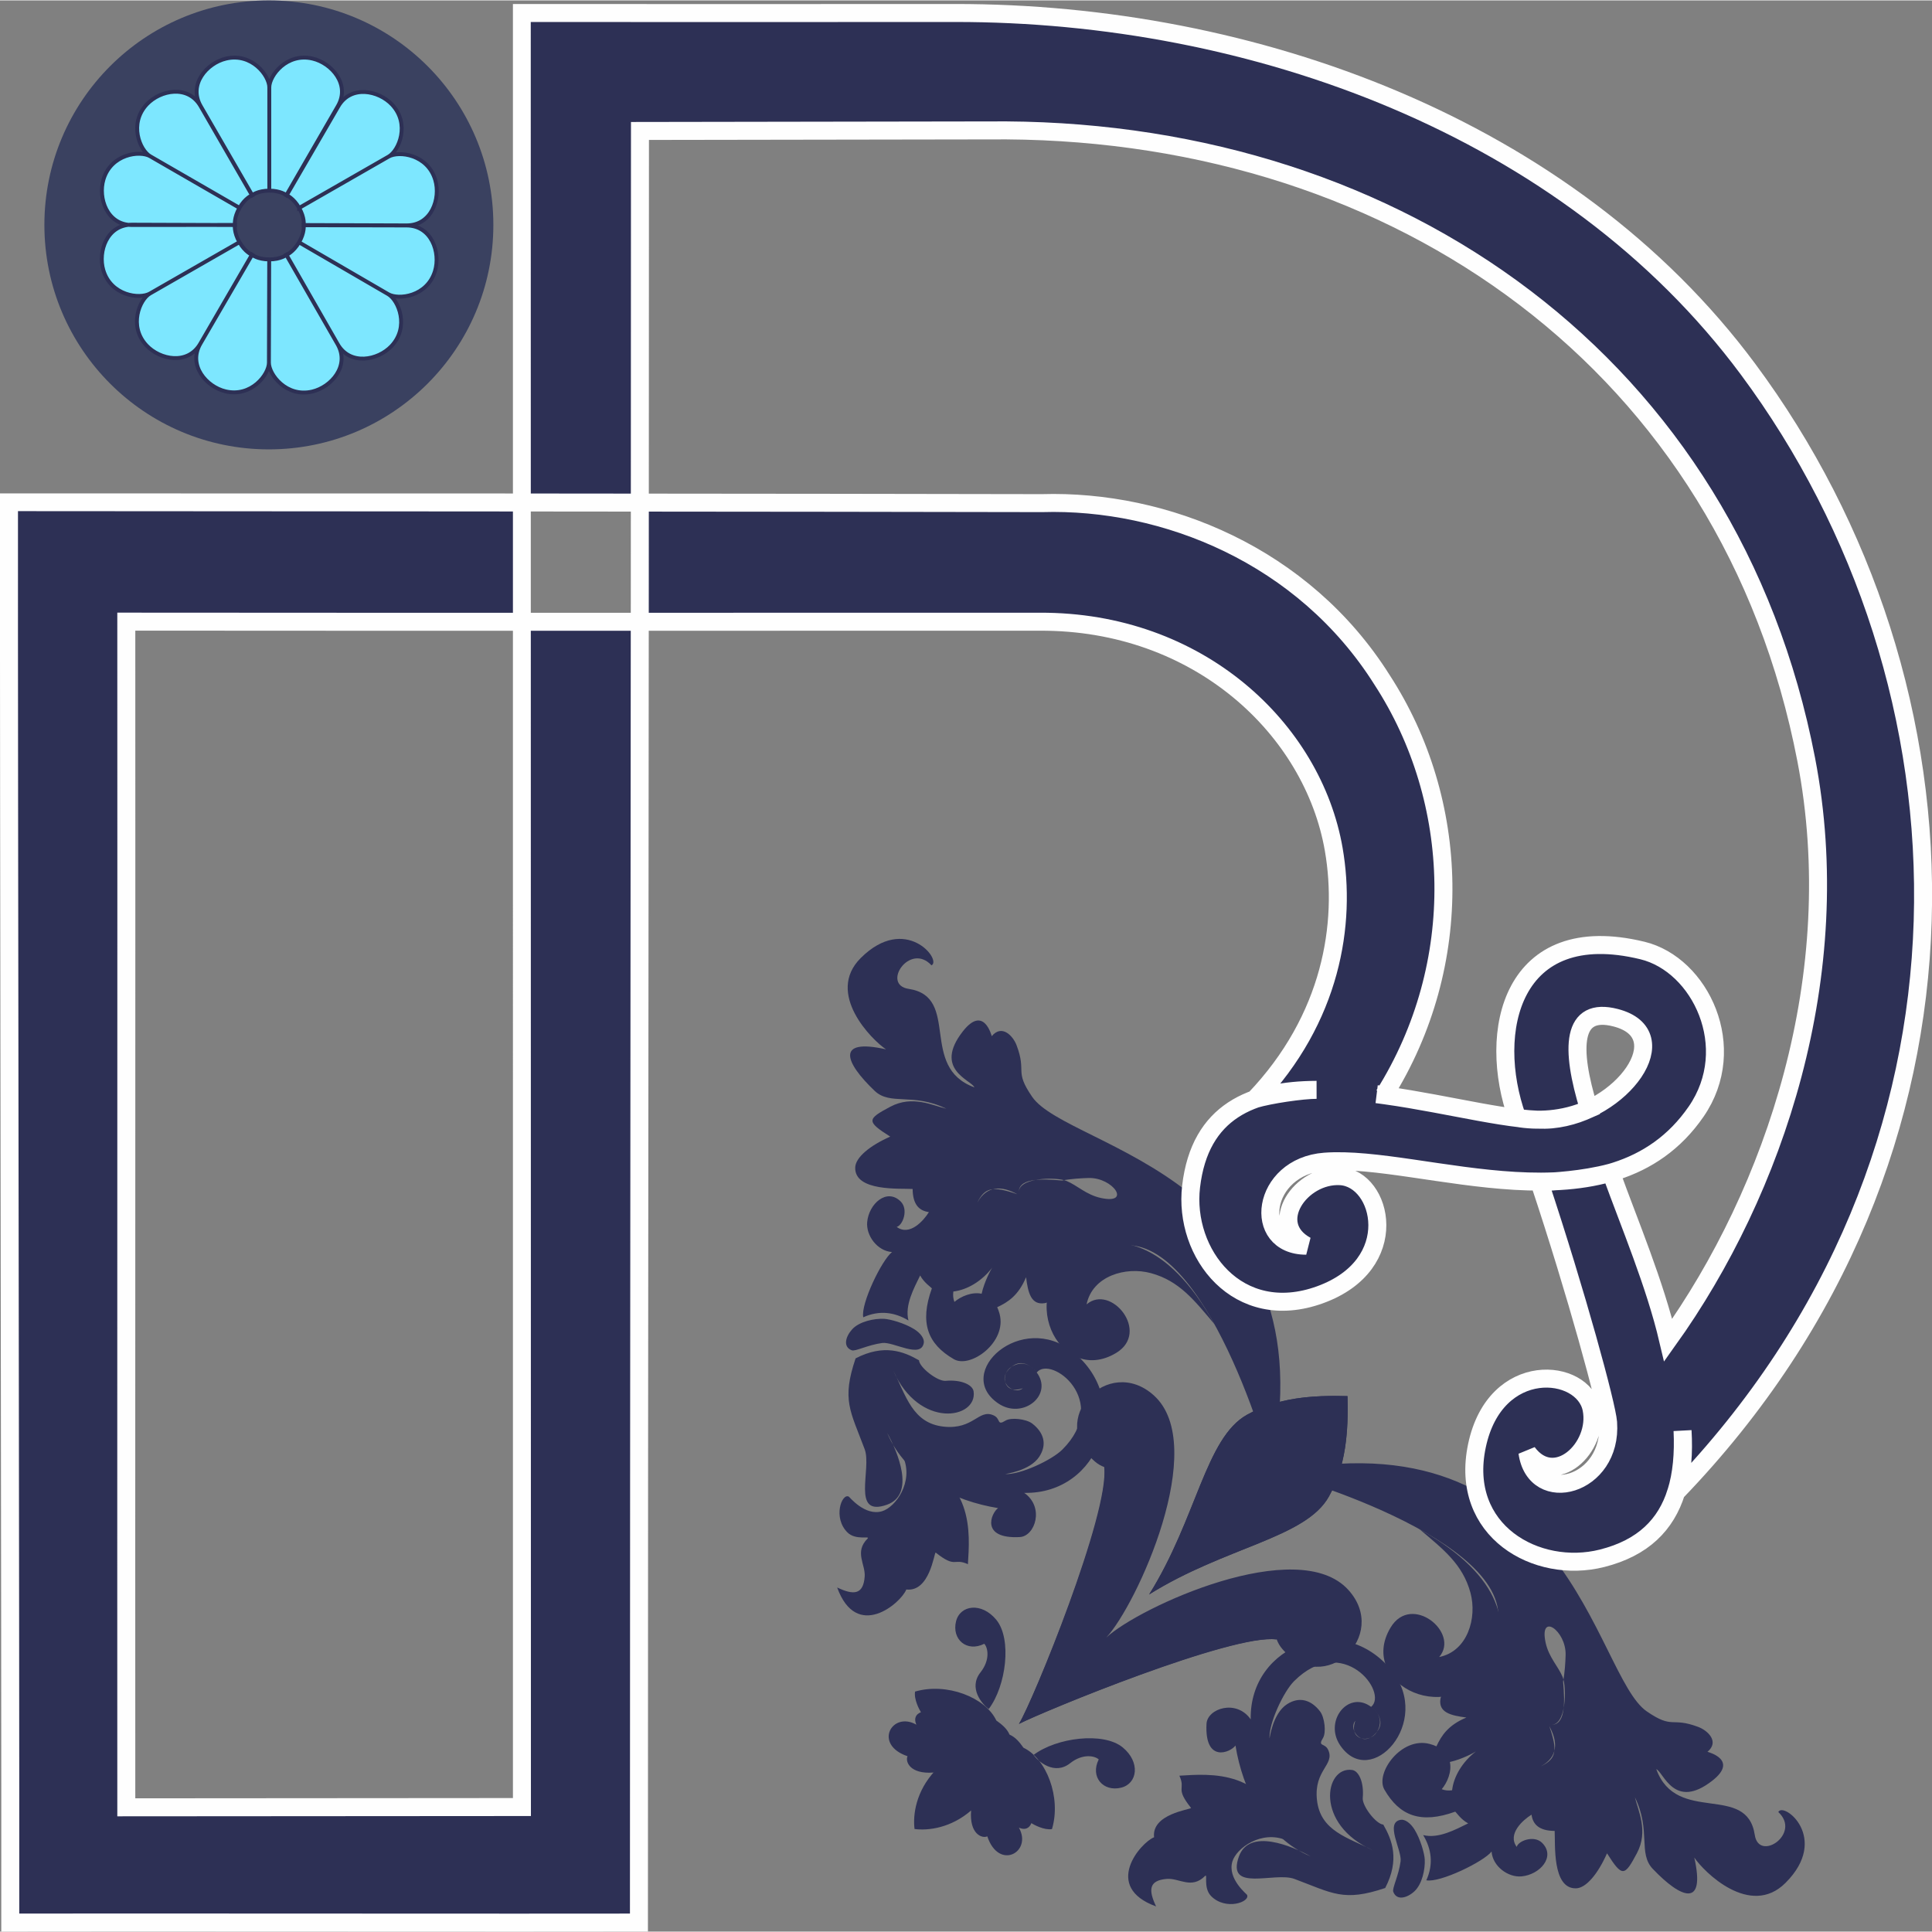 <?xml version="1.0" encoding="UTF-8"?>
<!DOCTYPE svg PUBLIC "-//W3C//DTD SVG 1.1//EN" "http://www.w3.org/Graphics/SVG/1.1/DTD/svg11.dtd">
<!-- Creator: CorelDRAW 2017 -->
<svg xmlns="http://www.w3.org/2000/svg" xml:space="preserve" width="1.492in" height="1.492in" version="1.1" style="shape-rendering:geometricPrecision; text-rendering:geometricPrecision; image-rendering:optimizeQuality; fill-rule:evenodd; clip-rule:evenodd"
viewBox="0 0 808.74 808.4"
 xmlns:xlink="http://www.w3.org/1999/xlink">
 <rect x="0" y="0" width="808.74" height="808.4" fill="#808080" stroke="none"/>
 <defs>
  <style type="text/css">
   <![CDATA[
    .str1 {stroke:#FEFEFE;stroke-width:7.53;stroke-miterlimit:2.613}
    .str0 {stroke:#2D3055;stroke-width:1.63;stroke-miterlimit:2.613}
    .fil0 {fill:#3A4160}
    .fil2 {fill:#2D3055}
    .fil1 {fill:#7DE7FF}
   ]]>
  </style>
 </defs>
 <g id="Layer_x0020_1">
  <g id="rR">
   <g id="c4">
    <circle class="fil0" cx="112.55" cy="93.97" r="93.97"/>
    <path class="fil1 str0" d="M112.73 79.63l0 -43.21c0,-4.98 7.34,-14.62 18.17,-12.05 7.92,1.88 15.8,10.8 10.55,19.88l-21.56 37.29c0,0 -2.37,-1.91 -7.17,-1.91zm0 0l0 -43.21c0,-4.98 -7.34,-14.62 -18.17,-12.05 -7.92,1.88 -15.8,10.8 -10.55,19.88l21.56 37.29c0,0 2.37,-1.91 7.17,-1.91zm-12.47 7.2l-37.42 -21.6c-4.31,-2.49 -8.99,-13.67 -1.35,-21.76 5.58,-5.92 17.25,-8.29 22.49,0.8l21.52 37.31c0,0 -2.84,1.1 -5.24,5.26zm0 0l-37.42 -21.6c-4.31,-2.49 -16.33,-0.95 -19.52,9.71 -2.33,7.79 1.45,19.08 11.94,19.08l43.07 -0.03c0,0 -0.47,-3.01 1.93,-7.16zm-0.02 14.37l-37.48 21.5c-4.32,2.47 -16.33,0.9 -19.5,-9.77 -2.31,-7.8 1.5,-19.08 11.99,-19.05l43.07 0.15c0,0 -0.48,3.01 1.91,7.17zm0 0l-37.48 21.5c-4.32,2.47 -9.03,13.64 -1.41,21.76 5.57,5.93 17.23,8.34 22.49,-0.74l21.62 -37.25c0,0 -2.84,-1.11 -5.22,-5.27zm12.45 7.23l-0.12 43.21c-0.01,4.98 -7.38,14.6 -18.21,12 -7.91,-1.9 -15.77,-10.84 -10.5,-19.91l21.66 -37.23c0,0 2.36,1.92 7.17,1.93zm0 0l-0.12 43.21c-0.01,4.98 7.3,14.64 18.14,12.1 7.92,-1.85 15.83,-10.75 10.61,-19.85l-21.45 -37.35c0,0 -2.38,1.9 -7.18,1.89zm12.49 -7.16l37.35 21.71c4.3,2.5 8.95,13.69 1.29,21.77 -5.6,5.9 -17.28,8.24 -22.49,-0.87l-21.41 -37.38c0,0 2.84,-1.09 5.26,-5.24zm0 0l37.35 21.71c4.3,2.5 16.33,1 19.55,-9.66 2.36,-7.79 -1.39,-19.09 -11.88,-19.11l-43.07 -0.1c0,0 0.46,3.01 -1.95,7.16zm0.04 -14.4l37.48 -21.5c4.32,-2.47 16.33,-0.9 19.49,9.77 2.31,7.8 -1.5,19.08 -11.99,19.04l-43.07 -0.15c0,0 0.48,-3 -1.91,-7.17zm0 0l37.48 -21.5c4.32,-2.47 9.03,-13.64 1.41,-21.76 -5.57,-5.93 -17.23,-8.34 -22.49,0.73l-21.62 37.25c0,0 2.84,1.11 5.22,5.27z"/>
   </g>
   <path class="fil2" d="M538.44 770.17c-7.8,-30.22 -32.09,-27.78 -44.75,-27.03 2.79,6.05 -1.99,4.86 4.89,13.51 -0.28,0.67 -16.61,2.48 -15.48,12.26 -5.68,2.26 -21.7,20.78 0.84,28.95 -3.21,-6.77 -3.18,-10.94 4.57,-11.52 5.12,-0.39 10.27,4.43 15.9,-1.2 1.3,-1.3 -0.89,4.94 2.59,8.43 6.15,6.15 16.43,2.4 15.01,-0.55 0.09,-0.14 -8.31,-6.67 -6.14,-13.94 1.7,-5.68 12.23,-13.28 22.57,-8.92zm-160.3 -160.3c30.22,7.8 27.78,32.09 27.03,44.74 -6.05,-2.79 -4.86,1.99 -13.51,-4.89 -0.67,0.28 -2.48,16.61 -12.27,15.48 -2.26,5.68 -20.78,21.7 -28.95,-0.84 6.77,3.21 10.94,3.18 11.52,-4.57 0.39,-5.12 -4.43,-10.27 1.2,-15.9 1.3,-1.3 -4.94,0.89 -8.43,-2.59 -6.15,-6.15 -2.4,-16.43 0.55,-15 0.14,-0.09 6.67,8.31 13.94,6.14 5.68,-1.7 13.28,-12.23 8.92,-22.57z"/>
   <path class="fil2" d="M594.18 639.93c9.94,8.41 18.13,14.68 21.36,26.63 2.85,10.53 -1.19,24.5 -13.09,26.9 8.78,-10.18 -11.63,-26.87 -20.35,-12.33 -14.31,23.85 26.06,43.79 42.45,14.34 7.64,-13.72 5.71,-35.39 -30.38,-55.54zm-85.8 -85.8c-8.41,-9.94 -14.68,-18.13 -26.63,-21.37 -10.53,-2.85 -24.5,1.19 -26.9,13.09 10.18,-8.79 26.87,11.63 12.33,20.35 -23.85,14.31 -43.79,-26.06 -14.34,-42.45 13.72,-7.64 35.39,-5.71 55.54,30.38z"/>
   <path class="fil2" d="M481.04 667.27c31.82,-19.92 65.54,-23.57 75.24,-40.98 7.12,-12.78 8.21,-27.05 7.79,-42.04 -14.99,-0.42 -29.26,0.66 -42.04,7.79 -17.41,9.7 -21.06,43.42 -40.99,75.24z"/>
   <path class="fil2" d="M462.24 613.94c-1.37,-0.5 -2.69,-1.25 -3.9,-2.3 -20.44,-17.69 5.48,-44.98 24.66,-27.69 23.44,21.13 -7.25,87.88 -19.92,101.38 13.51,-12.67 80.25,-43.36 101.38,-19.92 17.3,19.18 -10,45.1 -27.69,24.67 -1.07,-1.24 -1.84,-2.59 -2.34,-4 -18.63,-2.37 -97.56,30.1 -107.9,35.38 5.86,-9.49 38.01,-88.39 35.69,-107.52zm59.78 -21.91c-17.41,9.7 -21.06,43.42 -40.99,75.24 31.82,-19.92 65.54,-23.57 75.24,-40.98 0.47,-0.84 0.92,-1.7 1.34,-2.56 1.78,-3.63 3.1,-7.37 4.08,-11.21 2.28,-8.97 2.65,-18.47 2.37,-28.27 -9.8,-0.28 -19.3,0.09 -28.27,2.37 -3.84,0.98 -7.58,2.3 -11.22,4.08 -0.86,0.42 -1.71,0.86 -2.56,1.34zm-93.59 139.41c-1.62,-2.27 -3.23,-4.35 -5.83,-5.49 -1.12,-2.61 -3.27,-4.28 -5.54,-5.92 -4.5,-9.63 -20.73,-16 -34.01,-12.1 -0.54,3.35 1.82,7.59 2.45,8.65 -2.08,0.76 -3.07,2.6 -1.91,5.2 -10.16,-5.79 -18.19,8.3 -3.69,13.21 -1.02,2.13 0.85,7.59 10.83,6.83 0.22,-0.25 0.45,-0.49 0.68,-0.74 -7.99,8.58 -9.33,18.41 -8.58,24.38 5.79,0.75 15.24,-0.44 23.68,-7.76 0,-0.01 0,-0.02 0,-0.02 -0.8,9.97 4.65,11.86 6.78,10.85 4.84,14.52 18.97,6.55 13.23,-3.63 2.59,1.17 4.43,0.19 5.2,-1.89 1.06,0.64 5.29,3.01 8.64,2.49 3.97,-13.27 -2.33,-29.53 -11.94,-34.07zm-14.54 -16.23c7.26,-9.54 9.79,-29.27 3.16,-37.33 -6.16,-7.48 -15.14,-6.22 -16.85,0.64 -1.87,7.5 4.47,13.09 11.82,9.4 1.48,1.55 2.62,6.65 -1.59,11.97 -5.19,6.57 0.73,13.39 3.46,15.32zm18.75 19.25c9.54,-7.26 29.27,-9.79 37.33,-3.16 7.48,6.16 6.22,15.14 -0.64,16.85 -7.5,1.87 -13.09,-4.47 -9.4,-11.82 -1.56,-1.48 -6.65,-2.62 -11.97,1.59 -6.57,5.19 -13.39,-0.73 -15.31,-3.46z"/>
   <path class="fil2" d="M441.99 706.43c33.84,-44.38 40.93,-94.84 40.35,-105.18 -5.55,15.32 -14.59,13.9 -20.07,12.7 2.91,18.29 -29.82,97.94 -35.72,107.51 10.39,-5.31 89.64,-38.09 107.72,-35.33 -1,-4.98 -2.16,-13.98 12.45,-20.09 -10.34,-0.58 -60.34,6.55 -104.72,40.39zm206.56 15.98c3.61,6.59 3.66,12.74 -3.31,16.7l0.01 0.01c6.02,-3.09 6.96,-6.17 3.29,-16.71zm-40.7 26.84c0.67,-5.82 4.33,-11.92 9.96,-16.26 -0.68,0.47 -5.74,3.26 -10.89,4.41 0.86,4.07 -1.08,8.64 -3.41,11.39 1.34,0.54 2.81,0.65 4.33,0.45zm-6.56 -18.39c2.08,-4.5 4.94,-8.91 12.55,-12.07 -6.49,-0.83 -11.75,-2.08 -10.87,-7.78 1,-6.5 20.61,-14.79 23.87,-30.69 7.5,-36.56 -92.4,-64.62 -93.45,-64 123.25,-26.14 133.82,84.69 155.95,99.9 11.13,7.65 10.09,2.2 21.55,6.51 3.99,1.5 8.97,6.17 3.86,10.41 0.07,0.07 13.28,3.3 2,12.11 -15.95,12.45 -20.35,-3.57 -23.43,-4.85 8.52,23.42 37.91,5.59 41.23,27.54 1.74,11.51 19.65,-0.53 9.85,-9.58 2.16,-4.5 21.76,10.91 3.02,29.65 -14.81,14.81 -34.29,-4.74 -38.19,-10.61 4.8,21.29 -5.52,17.18 -17.35,4.78 -6.31,-6.61 -0.68,-15.96 -7.5,-30.01 1.27,5.54 5.78,14.11 0.83,23.42 -5.17,9.72 -6.11,10.17 -12.51,0.04 -3.77,8.53 -8.72,14.56 -12.97,14.66 -10.12,0.25 -8.63,-18.87 -8.95,-24.03 -6.64,-0.05 -9.14,-2.84 -9.68,-6.81 -3.55,2.18 -10.22,8.06 -6.2,13.49 0.64,-2.57 7.29,-5.03 10.63,-1.69 5.81,5.81 -0.95,13.37 -8.66,14.04 -5.58,0.48 -12.03,-4.17 -12.5,-10.4 -3.31,4.28 -21.76,13.19 -27.31,12.03 3.1,-6.78 2.11,-13.23 -1.32,-18.92 6.38,1.6 13.42,-2.26 18.84,-4.9 -3.02,-1.59 -4.97,-4.61 -5.42,-4.9 -14.36,5.18 -23.27,1.82 -29.64,-9.22 -4.01,-6.95 7.11,-22.3 18.96,-19.13 1.06,0.28 2.01,0.63 2.86,1.02zm47.46 -9.09c6.52,0.82 6.42,-8.81 5.56,-18.04 0.7,-3.44 1,-8.43 1.06,-11.16 0.23,-10.22 -11.16,-18.04 -8.37,-5.12 1.35,6.22 5.32,9.95 7.15,14.44 1.72,4.21 1.59,21.09 -5.41,19.87zm-222.85 -222.01c-6.59,-3.62 -12.74,-3.66 -16.7,3.31l-0.01 -0.02c3.09,-6.02 6.17,-6.96 16.72,-3.29zm-26.84 40.7c5.82,-0.67 11.92,-4.33 16.26,-9.96 -0.47,0.68 -3.26,5.75 -4.41,10.89 -4.07,-0.86 -8.64,1.08 -11.39,3.41 -0.54,-1.35 -0.65,-2.81 -0.45,-4.34zm18.38 6.56c4.5,-2.08 8.91,-4.94 12.07,-12.55 0.82,6.49 2.08,11.75 7.78,10.87 6.5,-1 14.78,-20.6 30.69,-23.87 36.56,-7.5 64.62,92.4 64,93.45 26.14,-123.25 -84.69,-133.82 -99.91,-155.95 -7.65,-11.13 -2.2,-10.08 -6.51,-21.54 -1.5,-3.99 -6.17,-8.97 -10.41,-3.86 -0.07,-0.07 -3.3,-13.28 -12.11,-2 -12.45,15.95 3.57,20.35 4.84,23.43 -23.42,-8.52 -5.59,-37.91 -27.54,-41.23 -11.51,-1.74 0.53,-19.65 9.58,-9.85 4.5,-2.16 -10.91,-21.76 -29.65,-3.02 -14.81,14.81 4.75,34.29 10.61,38.19 -21.29,-4.8 -17.18,5.52 -4.78,17.35 6.61,6.31 15.96,0.68 30.01,7.5 -5.54,-1.27 -14.11,-5.78 -23.42,-0.83 -9.72,5.17 -10.17,6.11 -0.04,12.51 -8.53,3.77 -14.56,8.72 -14.66,12.97 -0.24,10.12 18.87,8.63 24.04,8.95 0.05,6.64 2.84,9.14 6.81,9.68 -2.18,3.55 -8.06,10.22 -13.49,6.2 2.57,-0.64 5.03,-7.29 1.69,-10.63 -5.81,-5.81 -13.37,0.95 -14.04,8.66 -0.48,5.58 4.17,12.03 10.4,12.5 -4.28,3.31 -13.19,21.76 -12.04,27.31 6.78,-3.1 13.23,-2.11 18.92,1.32 -1.6,-6.38 2.26,-13.42 4.9,-18.84 1.59,3.02 4.61,4.97 4.9,5.42 -5.18,14.36 -1.82,23.27 9.22,29.64 6.94,4.01 22.3,-7.11 19.13,-18.96 -0.28,-1.06 -0.63,-2.01 -1.02,-2.86zm9.09 -47.46c-0.82,-6.52 8.81,-6.42 18.04,-5.56 3.44,-0.7 8.43,-1 11.16,-1.06 10.22,-0.23 18.04,11.16 5.12,8.37 -6.22,-1.35 -9.95,-5.32 -14.44,-7.15 -4.22,-1.72 -21.09,-1.59 -19.87,5.41zm152.53 264.07c3.7,6.43 6.92,14.7 0.79,26.52 -17.45,5.89 -21.96,2.2 -38.01,-3.8 -8.26,-3.09 -28.63,5.82 -23.25,-9.34 4.3,-12.11 22.38,-4.37 30.06,-0.09 -18.84,-7.83 -28.56,-28.27 -31.47,-46.41 -2.19,2.98 -12.98,7.43 -12.13,-9.08 0.33,-6.43 12.51,-10.46 18.5,-1.87 -0.63,-31.67 38.62,-45.74 58.97,-20.47 17.41,21.62 -8.71,50.28 -21.53,31.33 -6.75,-9.98 2.98,-22.51 12.23,-16.6 3.62,2.32 6.21,6.71 3.51,10.48 -5.97,8.34 -12.6,-0.38 -9.39,-4.14 -2.91,8.22 5.98,9.61 8.99,4.72 3.43,-5.58 -0.64,-9.22 -2.38,-10.56 7.4,-6.01 -11.9,-31.11 -32.27,-10.73 -4.45,4.45 -10.63,17.75 -10.25,23.97 0.01,0.13 1.28,-10.43 7.3,-14.33 5.2,-3.37 10.14,-1.82 13.84,2.98 1.95,2.54 2.64,8.89 1.24,11.15 -2.36,3.81 0.78,1.87 2.2,5.04 2.81,6.27 -6.04,8.29 -4.74,20.79 1.38,13.2 13.01,15.83 23.54,21.22 -24.68,-10.83 -20.37,-35.3 -8.81,-33.67 2.85,0.4 5.03,5.28 4.45,11.7 -0.31,3.42 5.67,11.06 8.64,11.17zm7.31 -2.03c-6.82,1.11 0.55,12.72 -0.08,17.41 -0.79,5.95 -3.6,11.29 -3.07,12.71 1.41,3.83 5.73,2.66 8.79,-0.12 3.27,-2.98 4.61,-9.18 4.39,-13.44 -0.12,-2.38 -1.79,-8.51 -4.33,-12.56 -1.69,-2.7 -3.99,-4.27 -5.7,-4zm-201.7 -192.36c-6.43,-3.7 -14.69,-6.92 -26.52,-0.79 -5.89,17.45 -2.21,21.96 3.8,38.01 3.09,8.26 -5.82,28.63 9.34,23.25 12.11,-4.3 4.36,-22.38 0.09,-30.06 7.83,18.84 28.27,28.56 46.41,31.47 -2.98,2.19 -7.43,12.98 9.08,12.13 6.43,-0.33 10.46,-12.51 1.87,-18.5 31.67,0.63 45.74,-38.62 20.47,-58.97 -21.62,-17.41 -50.28,8.71 -31.33,21.53 9.98,6.75 22.51,-2.98 16.6,-12.23 -2.32,-3.62 -6.71,-6.21 -10.48,-3.51 -8.33,5.97 0.39,12.6 4.14,9.39 -8.22,2.91 -9.61,-5.98 -4.72,-8.99 5.58,-3.43 9.22,0.64 10.56,2.38 6.01,-7.4 31.11,11.9 10.73,32.27 -4.45,4.45 -17.75,10.63 -23.97,10.25 -0.13,-0.01 10.43,-1.28 14.33,-7.3 3.37,-5.2 1.82,-10.14 -2.98,-13.84 -2.54,-1.95 -8.89,-2.64 -11.15,-1.24 -3.81,2.36 -1.87,-0.78 -5.04,-2.2 -6.26,-2.8 -8.29,6.04 -20.79,4.74 -13.2,-1.38 -15.83,-13.01 -21.22,-23.54 10.83,24.68 35.3,20.37 33.67,8.81 -0.4,-2.85 -5.28,-5.03 -11.7,-4.45 -3.42,0.31 -11.06,-5.67 -11.17,-8.64zm2.04 -7.31c-1.11,6.82 -12.72,-0.55 -17.41,0.08 -5.95,0.79 -11.29,3.6 -12.71,3.07 -3.83,-1.41 -2.66,-5.73 0.12,-8.79 2.98,-3.27 9.18,-4.61 13.44,-4.39 2.38,0.12 8.51,1.79 12.56,4.33 2.7,1.69 4.27,3.99 4,5.7z"/>
   <path id="کادر" class="fil2 str1" d="M701.66 624.48c137.26,-142.37 127.89,-338.44 30.01,-470.19 -75.35,-101.41 -207.6,-149.19 -331.92,-149.02 -51.93,0.07 -138.07,0.01 -181.34,0 -0.02,1.18 0.08,685.51 0.07,750.99 -22.78,0 -142.83,0.12 -165.61,0.12 -0.07,-102.33 0.07,-394 0,-496.33 122.66,0.11 259.67,0.02 382.33,0.03 66.54,-0.32 114.41,44.97 123.11,95.34 5.37,31.09 -0.92,70.76 -33.07,104.49 6.23,-1.87 19.87,-3.88 25.87,-3.87 -26.8,0.13 -48.81,8.75 -52.52,40.49 -3.27,27.96 19.56,57.76 53.96,45.3 35.06,-12.7 26.12,-48.65 8.53,-49.65 -16.57,-0.95 -31.14,19.92 -14.29,29.11 -23,0 -18.98,-33.19 7.77,-35.18 41.14,-3.06 119.31,31.48 155.45,-20.97 18.48,-26.81 1.75,-61.54 -22.47,-67.42 -54.89,-13.33 -65.39,34.01 -52.41,70.08 7.96,1.37 19.15,1.2 30.03,-3.7 -7.96,-25.78 -7.27,-43.03 11.18,-38.24 26.57,6.9 2.63,39.75 -26.78,42.54 -14.76,1.4 -42.34,-6.22 -69.58,-10.04 -1.23,-0.17 -2.46,-0.34 -3.69,-0.5l3.08 0.36c34.46,-54.93 32.07,-123.17 -0.85,-173.81 -32.81,-52.09 -90.92,-75.51 -142.37,-73.97 -48.92,-0.17 -431.36,-0.44 -432.39,-0.41 -0.11,119.65 0.65,474.95 0.54,594.59 34.81,-0.11 228.34,0.11 263.16,0 0,-247.58 0.43,-502.39 0.43,-749.97 49.92,-0.08 92.6,-0.13 153.34,-0.24 164.47,1.08 302.98,98.07 334.86,263.38 17.34,89.93 -13.06,180.48 -57.78,243.03 -5.54,-23.55 -16.09,-48.42 -23.95,-70.12 -12.26,3.2 -24.18,3.66 -29.91,4.08 15.54,46.76 28.19,93.38 28.7,100.47 1.94,26.76 -30.56,35.36 -33.76,12.59 11.44,15.41 30.08,-1.92 26.84,-18.2 -3.44,-17.28 -40.28,-21.13 -47.98,15.36 -7.56,35.8 25.06,54.03 52.36,47.14 17.36,-4.38 26.81,-14.21 31.03,-27.64zm2.66 -25.78c0.53,9.05 0.03,18.13 -2.66,25.78 2.38,-7.56 3.11,-16.27 2.66,-25.78z"/>
  </g>
 </g>
</svg>
